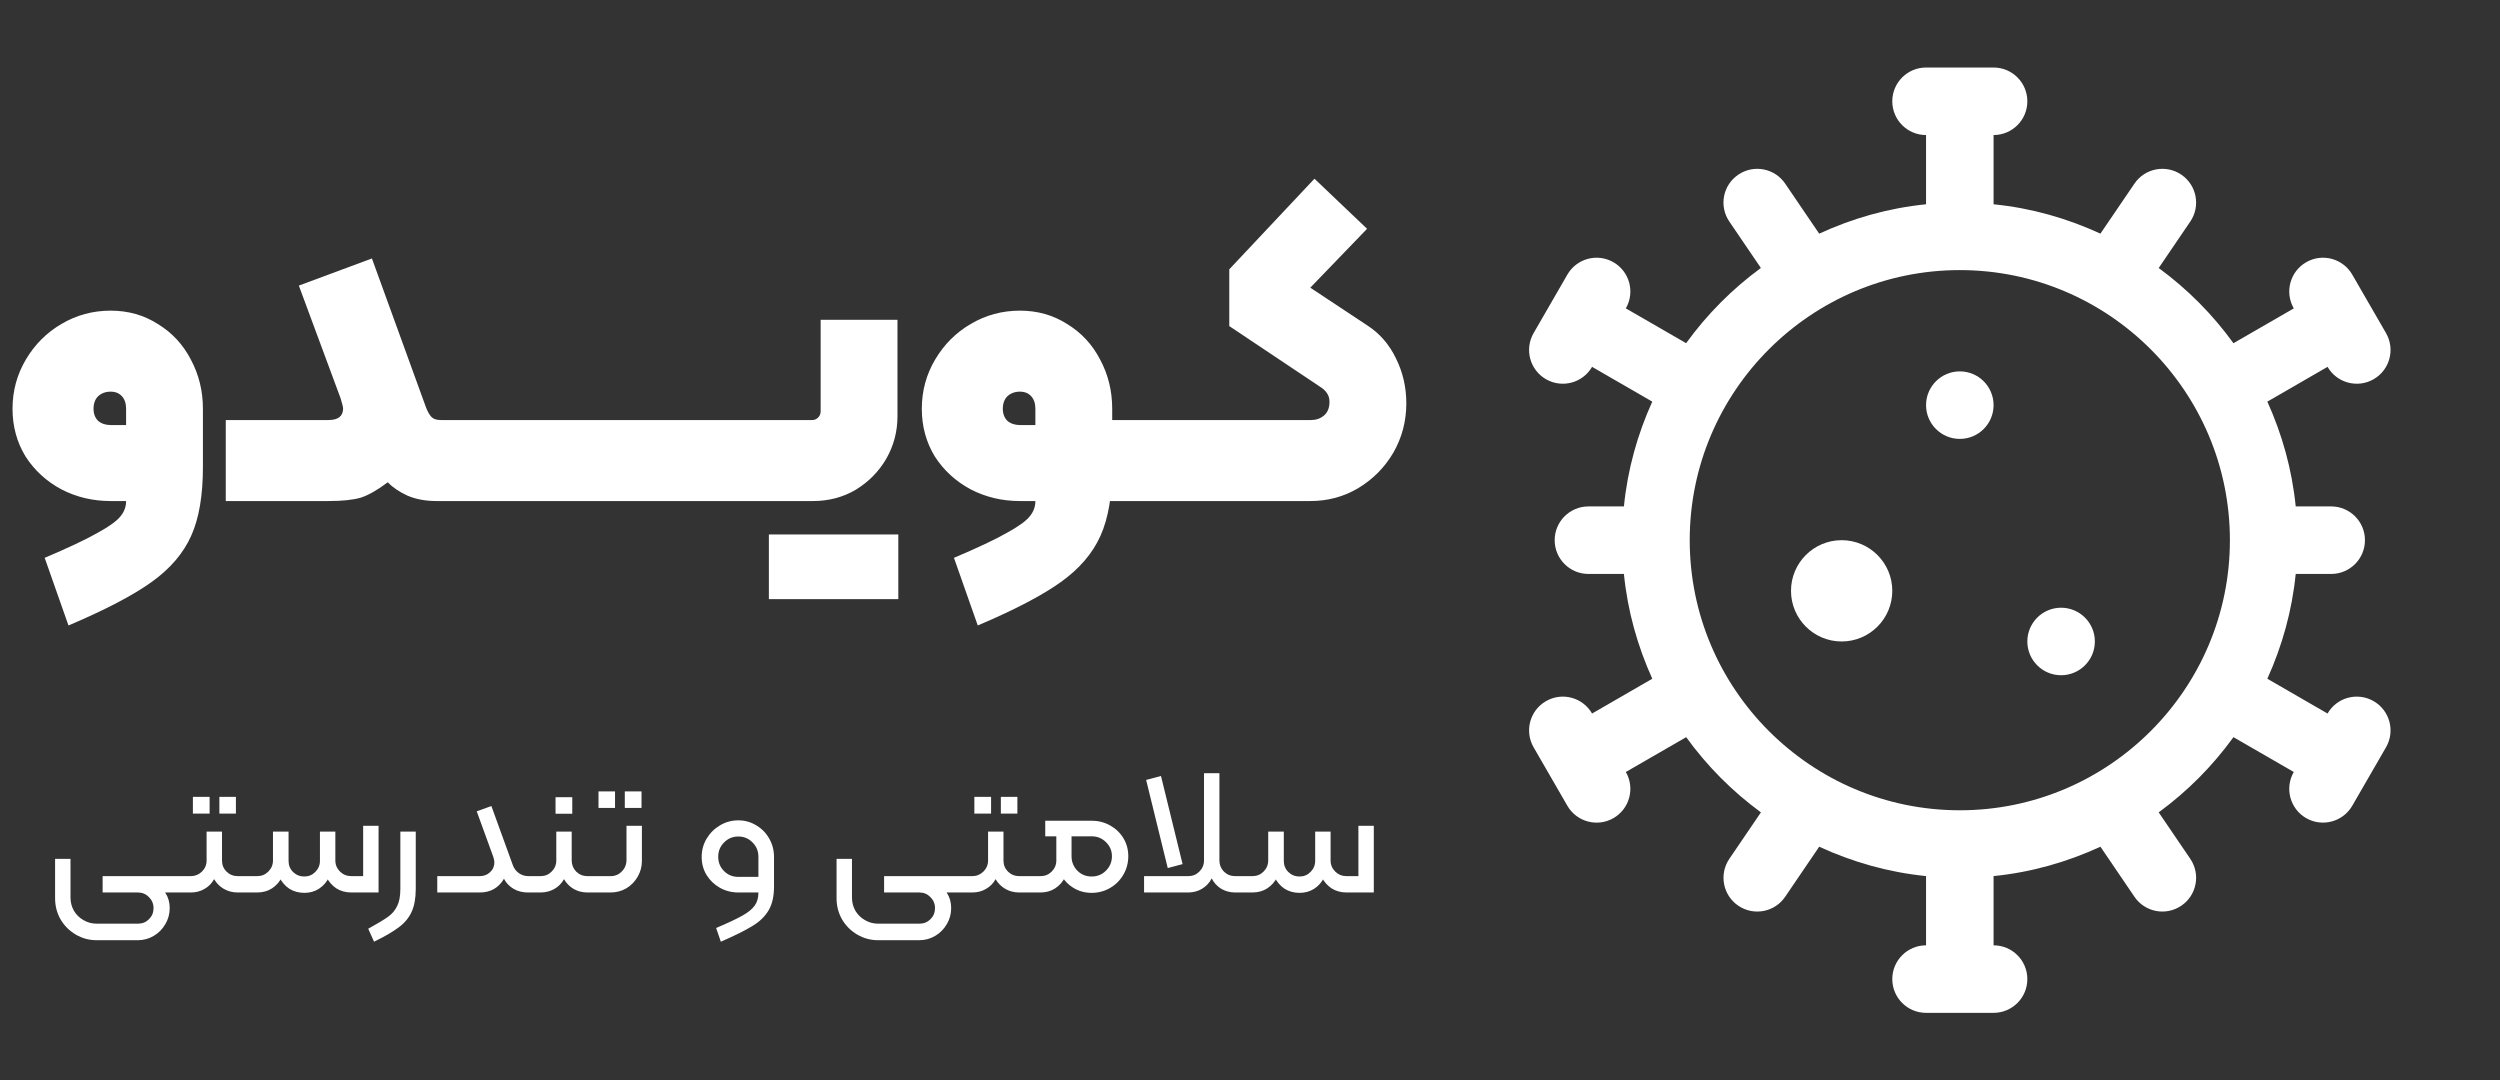 <svg width="479" height="207" viewBox="0 0 479 207" fill="none" xmlns="http://www.w3.org/2000/svg">
<rect x="0" y="0" width="479" height="207" fill="#333333" stroke="none"/>
<path d="M388.438 122.906C388.438 119.336 391.336 116.438 394.906 116.438C398.477 116.438 401.375 119.336 401.375 122.906C401.375 126.477 398.477 129.375 394.906 129.375C391.336 129.375 388.438 126.477 388.438 122.906Z" fill="white"/>
<path d="M369.031 77.625C369.031 74.054 371.929 71.156 375.5 71.156C379.071 71.156 381.969 74.054 381.969 77.625C381.969 81.196 379.071 84.094 375.5 84.094C371.929 84.094 369.031 81.196 369.031 77.625Z" fill="white"/>
<path d="M343.156 113.203C343.156 107.847 347.503 103.5 352.859 103.5C358.215 103.5 362.562 107.847 362.562 113.203C362.562 118.559 358.215 122.906 352.859 122.906C347.503 122.906 343.156 118.559 343.156 113.203Z" fill="white"/>
<path d="M296.206 134.343C293.114 136.128 292.053 140.087 293.839 143.179L300.307 154.383C302.086 157.462 306.039 158.543 309.144 156.751C312.236 154.965 313.297 151.007 311.511 147.914L323.071 141.239C327.062 146.763 331.894 151.621 337.393 155.651L331.344 164.546C329.333 167.502 330.102 171.525 333.052 173.531C336.002 175.536 340.025 174.786 342.037 171.823L348.558 162.23C354.91 165.154 361.78 167.133 369.031 167.858V181.125C365.461 181.125 362.562 184.023 362.562 187.594C362.562 191.165 365.461 194.062 369.031 194.062H381.969C385.54 194.062 388.438 191.165 388.438 187.594C388.438 184.023 385.54 181.125 381.969 181.125V167.858C389.22 167.133 396.09 165.16 402.442 162.23L408.963 171.823C410.981 174.786 414.998 175.536 417.948 173.531C420.904 171.519 421.667 167.502 419.656 164.546L413.607 155.651C419.106 151.621 423.938 146.763 427.929 141.239L439.489 147.914C437.703 151.013 438.764 154.965 441.856 156.751C444.961 158.536 448.914 157.456 450.693 154.383L457.161 143.179C458.947 140.081 457.886 136.128 454.794 134.343C451.682 132.551 447.743 133.619 445.958 136.711L434.424 130.048C437.244 123.805 439.152 117.065 439.858 109.969H446.656C450.227 109.969 453.125 107.071 453.125 103.5C453.125 99.929 450.227 97.031 446.656 97.031H439.858C439.152 89.929 437.244 83.195 434.424 76.952L445.958 70.289C447.762 73.401 451.715 74.429 454.794 72.657C457.886 70.872 458.947 66.913 457.161 63.821L450.693 52.617C448.901 49.518 444.948 48.457 441.856 50.249C438.764 52.035 437.703 55.993 439.489 59.086L427.929 65.761C423.938 60.237 419.106 55.379 413.607 51.349L419.656 42.454C421.667 39.498 420.898 35.475 417.948 33.469C414.992 31.457 410.968 32.227 408.963 35.177L402.442 44.764C396.09 41.84 389.22 39.86 381.969 39.142V25.875C385.54 25.875 388.438 22.977 388.438 19.406C388.438 15.835 385.54 12.938 381.969 12.938H369.031C365.461 12.938 362.562 15.835 362.562 19.406C362.562 22.977 365.461 25.875 369.031 25.875V39.142C361.78 39.867 354.91 41.84 348.558 44.77L342.037 35.177C340.032 32.227 336.008 31.457 333.052 33.469C330.096 35.475 329.326 39.492 331.338 42.448L337.386 51.343C331.888 55.373 327.056 60.23 323.064 65.755L311.511 59.086C313.297 55.987 312.236 52.035 309.144 50.249C306.039 48.457 302.093 49.525 300.307 52.617L293.839 63.821C292.053 66.919 293.114 70.872 296.206 72.657C299.285 74.429 303.238 73.401 305.042 70.289L316.576 76.952C313.749 83.195 311.848 89.929 311.142 97.031H304.344C300.773 97.031 297.875 99.929 297.875 103.5C297.875 107.071 300.773 109.969 304.344 109.969H311.142C311.848 117.071 313.756 123.805 316.576 130.048L305.042 136.711C303.244 133.612 299.305 132.551 296.206 134.343ZM375.5 51.75C404.034 51.75 427.25 74.966 427.25 103.5C427.25 132.034 404.034 155.25 375.5 155.25C346.966 155.25 323.75 132.034 323.75 103.5C323.75 74.966 346.966 51.75 375.5 51.75Z" fill="white"/>
<path d="M10.556 164.556H13.508V171.972C13.508 172.884 13.724 173.724 14.156 174.492C14.612 175.26 15.224 175.86 15.992 176.292C16.76 176.748 17.6 176.976 18.512 176.976H26.432C27.272 176.976 27.98 176.688 28.556 176.112C29.132 175.536 29.42 174.828 29.42 173.988C29.42 173.172 29.12 172.464 28.52 171.864C27.944 171.288 27.248 171 26.432 171H20.672V168.48H26.396C27.524 168.48 28.556 168.708 29.492 169.164C30.428 169.62 31.16 170.256 31.688 171.072C32.24 171.912 32.516 172.884 32.516 173.988C32.516 175.092 32.24 176.112 31.688 177.048C31.136 178.008 30.392 178.764 29.456 179.316C28.52 179.868 27.5 180.144 26.396 180.144H18.512C17.072 180.144 15.74 179.784 14.516 179.064C13.292 178.344 12.32 177.372 11.6 176.148C10.904 174.924 10.556 173.58 10.556 172.116V164.556ZM19.664 171V167.868H34.46C34.7 167.868 34.82 167.988 34.82 168.228V170.64C34.82 170.88 34.7 171 34.46 171H19.664ZM34.113 168.228C34.113 167.988 34.233 167.868 34.473 167.868H36.561C37.377 167.868 38.085 167.58 38.685 167.004C39.285 166.404 39.585 165.696 39.585 164.88V159.336H42.537V164.88C42.537 165.72 42.825 166.428 43.401 167.004C44.001 167.58 44.721 167.868 45.561 167.868H47.613C47.853 167.868 47.973 167.988 47.973 168.228V170.64C47.973 170.88 47.853 171 47.613 171H45.561C44.577 171 43.689 170.772 42.897 170.316C42.105 169.86 41.481 169.236 41.025 168.444C40.593 169.236 39.981 169.86 39.189 170.316C38.421 170.772 37.545 171 36.561 171H34.473C34.233 171 34.113 170.88 34.113 170.64V168.228ZM36.957 152.676H40.161V155.88H36.957V152.676ZM42.033 152.676H45.201V155.88H42.033V152.676ZM67.313 171C66.233 171 65.273 170.736 64.433 170.208C63.617 169.656 62.981 168.924 62.525 168.012C62.093 167.1 61.877 166.092 61.877 164.988V159.336H64.253V164.88C64.253 165.696 64.553 166.404 65.153 167.004C65.753 167.58 66.473 167.868 67.313 167.868H69.581V158.22H72.533V171H67.313ZM47.621 171C47.381 171 47.261 170.88 47.261 170.64V168.228C47.261 167.988 47.381 167.868 47.621 167.868H49.277C50.117 167.868 50.825 167.58 51.401 167.004C52.001 166.404 52.301 165.696 52.301 164.88V159.336H54.713V164.988C54.713 166.092 54.485 167.1 54.029 168.012C53.597 168.924 52.961 169.656 52.121 170.208C51.305 170.736 50.357 171 49.277 171H47.621ZM58.313 171.072C57.233 171.072 56.273 170.808 55.433 170.28C54.617 169.728 53.981 168.996 53.525 168.084C53.069 167.172 52.841 166.164 52.841 165.06V159.336H55.289V164.952C55.289 165.792 55.577 166.5 56.153 167.076C56.753 167.652 57.473 167.94 58.313 167.94C59.129 167.94 59.825 167.652 60.401 167.076C61.001 166.476 61.301 165.768 61.301 164.952V159.336H63.713V165.06C63.713 166.164 63.485 167.172 63.029 168.084C62.597 168.996 61.961 169.728 61.121 170.28C60.305 170.808 59.369 171.072 58.313 171.072ZM70.552 177.948C72.328 176.964 73.6 176.196 74.368 175.644C75.136 175.092 75.712 174.408 76.096 173.592C76.504 172.8 76.708 171.708 76.708 170.316V159.336H79.66V170.316C79.66 172.092 79.396 173.556 78.868 174.708C78.34 175.86 77.524 176.844 76.42 177.66C75.316 178.5 73.732 179.424 71.668 180.432L70.552 177.948ZM83.781 167.868H91.917C92.709 167.868 93.369 167.616 93.897 167.112C94.449 166.608 94.725 165.972 94.725 165.204C94.725 164.988 94.653 164.64 94.509 164.16L91.341 155.448L94.149 154.44L98.253 165.744C98.469 166.368 98.853 166.884 99.405 167.292C99.957 167.676 100.569 167.868 101.241 167.868H101.745C101.985 167.868 102.105 167.988 102.105 168.228V170.64C102.105 170.88 101.985 171 101.745 171H101.133C100.101 171 99.177 170.76 98.361 170.28C97.545 169.776 96.945 169.14 96.561 168.372C95.529 170.124 93.981 171 91.917 171H83.781V167.868ZM101.402 168.228C101.402 167.988 101.522 167.868 101.762 167.868H103.562C104.402 167.868 105.11 167.58 105.686 167.004C106.286 166.404 106.586 165.696 106.586 164.88V159.336H109.538V164.88C109.538 165.696 109.826 166.404 110.402 167.004C111.002 167.58 111.722 167.868 112.562 167.868H114.362C114.602 167.868 114.722 167.988 114.722 168.228V170.64C114.722 170.88 114.602 171 114.362 171H112.562C111.578 171 110.69 170.772 109.898 170.316C109.13 169.86 108.518 169.236 108.062 168.444C107.63 169.236 107.018 169.86 106.226 170.316C105.434 170.772 104.546 171 103.562 171H101.762C101.522 171 101.402 170.88 101.402 170.64V168.228ZM106.442 152.748H109.646V155.916H106.442V152.748ZM114.348 171C114.108 171 113.988 170.88 113.988 170.64V168.228C113.988 167.988 114.108 167.868 114.348 167.868H117.012C117.852 167.868 118.56 167.568 119.136 166.968C119.736 166.368 120.036 165.636 120.036 164.772V158.22H122.988V164.952C122.988 166.056 122.712 167.076 122.16 168.012C121.632 168.924 120.912 169.656 120 170.208C119.088 170.736 118.08 171 116.976 171H114.348ZM114.672 151.632H117.84V154.8H114.672V151.632ZM119.712 151.632H122.916V154.8H119.712V151.632ZM137.213 177.804C139.517 176.82 141.197 176.028 142.253 175.428C143.333 174.828 144.113 174.192 144.593 173.52C145.073 172.872 145.313 172.032 145.313 171H141.461C140.189 171 139.013 170.7 137.933 170.1C136.877 169.5 136.025 168.684 135.377 167.652C134.753 166.62 134.441 165.468 134.441 164.196C134.441 162.924 134.753 161.76 135.377 160.704C136.025 159.624 136.877 158.772 137.933 158.148C139.013 157.5 140.189 157.176 141.461 157.176C142.709 157.176 143.861 157.5 144.917 158.148C145.973 158.772 146.801 159.624 147.401 160.704C148.001 161.76 148.301 162.924 148.301 164.196V169.884C148.301 171.78 147.941 173.316 147.221 174.492C146.501 175.668 145.469 176.652 144.125 177.444C142.805 178.26 140.801 179.256 138.113 180.432L137.213 177.804ZM145.313 168.012V164.16C145.313 163.08 144.941 162.168 144.197 161.424C143.453 160.656 142.541 160.272 141.461 160.272C140.381 160.272 139.469 160.656 138.725 161.424C137.981 162.168 137.609 163.08 137.609 164.16C137.609 165.24 137.981 166.152 138.725 166.896C139.469 167.64 140.381 168.012 141.461 168.012H145.313ZM160.286 164.556H163.238V171.972C163.238 172.884 163.454 173.724 163.886 174.492C164.342 175.26 164.954 175.86 165.722 176.292C166.49 176.748 167.33 176.976 168.242 176.976H176.162C177.002 176.976 177.71 176.688 178.286 176.112C178.862 175.536 179.15 174.828 179.15 173.988C179.15 173.172 178.85 172.464 178.25 171.864C177.674 171.288 176.978 171 176.162 171H170.402V168.48H176.126C177.254 168.48 178.286 168.708 179.222 169.164C180.158 169.62 180.89 170.256 181.418 171.072C181.97 171.912 182.246 172.884 182.246 173.988C182.246 175.092 181.97 176.112 181.418 177.048C180.866 178.008 180.122 178.764 179.186 179.316C178.25 179.868 177.23 180.144 176.126 180.144H168.242C166.802 180.144 165.47 179.784 164.246 179.064C163.022 178.344 162.05 177.372 161.33 176.148C160.634 174.924 160.286 173.58 160.286 172.116V164.556ZM169.394 171V167.868H184.19C184.43 167.868 184.55 167.988 184.55 168.228V170.64C184.55 170.88 184.43 171 184.19 171H169.394ZM183.843 168.228C183.843 167.988 183.963 167.868 184.203 167.868H186.291C187.107 167.868 187.815 167.58 188.415 167.004C189.015 166.404 189.315 165.696 189.315 164.88V159.336H192.267V164.88C192.267 165.72 192.555 166.428 193.131 167.004C193.731 167.58 194.451 167.868 195.291 167.868H197.343C197.583 167.868 197.703 167.988 197.703 168.228V170.64C197.703 170.88 197.583 171 197.343 171H195.291C194.307 171 193.419 170.772 192.627 170.316C191.835 169.86 191.211 169.236 190.755 168.444C190.323 169.236 189.711 169.86 188.919 170.316C188.151 170.772 187.275 171 186.291 171H184.203C183.963 171 183.843 170.88 183.843 170.64V168.228ZM186.687 152.676H189.891V155.88H186.687V152.676ZM191.763 152.676H194.931V155.88H191.763V152.676ZM209.16 171.072C207.888 171.072 206.736 170.76 205.704 170.136C204.672 169.512 203.856 168.66 203.256 167.58C202.68 166.5 202.392 165.324 202.392 164.052V160.236H200.268V157.248H209.16C210.432 157.248 211.608 157.548 212.688 158.148C213.768 158.748 214.62 159.564 215.244 160.596C215.868 161.628 216.18 162.78 216.18 164.052C216.18 165.324 215.868 166.5 215.244 167.58C214.62 168.66 213.768 169.512 212.688 170.136C211.608 170.76 210.432 171.072 209.16 171.072ZM197.352 171C197.112 171 196.992 170.88 196.992 170.64V168.228C196.992 167.988 197.112 167.868 197.352 167.868H199.368C200.208 167.868 200.916 167.58 201.492 167.004C202.092 166.404 202.392 165.696 202.392 164.88V160.992H204.768V164.988C204.768 166.092 204.54 167.1 204.084 168.012C203.652 168.924 203.016 169.656 202.176 170.208C201.36 170.736 200.424 171 199.368 171H197.352ZM209.16 167.94C210.24 167.94 211.152 167.568 211.896 166.824C212.664 166.056 213.048 165.132 213.048 164.052C213.048 162.996 212.664 162.096 211.896 161.352C211.152 160.608 210.24 160.236 209.16 160.236H205.308V164.052C205.308 165.132 205.68 166.056 206.424 166.824C207.168 167.568 208.08 167.94 209.16 167.94ZM219.204 167.868H227.664C228.504 167.868 229.212 167.58 229.788 167.004C230.388 166.404 230.688 165.696 230.688 164.88V148.14H233.64V164.88C233.64 165.696 233.928 166.404 234.504 167.004C235.104 167.58 235.824 167.868 236.664 167.868H238.32C238.56 167.868 238.68 167.988 238.68 168.228V170.64C238.68 170.88 238.56 171 238.32 171H236.664C235.68 171 234.78 170.76 233.964 170.28C233.172 169.776 232.572 169.116 232.164 168.3C231.756 169.116 231.144 169.776 230.328 170.28C229.536 170.76 228.648 171 227.664 171H219.204V167.868ZM219.6 149.436L222.444 148.68L226.584 165.564L223.74 166.32L219.6 149.436ZM258.001 171C256.921 171 255.961 170.736 255.121 170.208C254.305 169.656 253.669 168.924 253.213 168.012C252.781 167.1 252.565 166.092 252.565 164.988V159.336H254.941V164.88C254.941 165.696 255.241 166.404 255.841 167.004C256.441 167.58 257.161 167.868 258.001 167.868H260.269V158.22H263.221V171H258.001ZM238.309 171C238.069 171 237.949 170.88 237.949 170.64V168.228C237.949 167.988 238.069 167.868 238.309 167.868H239.965C240.805 167.868 241.513 167.58 242.089 167.004C242.689 166.404 242.989 165.696 242.989 164.88V159.336H245.401V164.988C245.401 166.092 245.173 167.1 244.717 168.012C244.285 168.924 243.649 169.656 242.809 170.208C241.993 170.736 241.045 171 239.965 171H238.309ZM249.001 171.072C247.921 171.072 246.961 170.808 246.121 170.28C245.305 169.728 244.669 168.996 244.213 168.084C243.757 167.172 243.529 166.164 243.529 165.06V159.336H245.977V164.952C245.977 165.792 246.265 166.5 246.841 167.076C247.441 167.652 248.161 167.94 249.001 167.94C249.817 167.94 250.513 167.652 251.089 167.076C251.689 166.476 251.989 165.768 251.989 164.952V159.336H254.401V165.06C254.401 166.164 254.173 167.172 253.717 168.084C253.285 168.996 252.649 169.728 251.809 170.28C250.993 170.808 250.057 171.072 249.001 171.072Z" fill="white"/>
<path d="M8.56 106.88C13.093 104.96 16.48 103.36 18.72 102.08C20.96 100.853 22.427 99.787 23.12 98.88C23.813 98.027 24.16 97.067 24.16 96H21.2C17.787 96 14.64 95.253 11.76 93.76C8.88 92.213 6.587 90.107 4.88 87.44C3.227 84.72 2.4 81.68 2.4 78.32C2.4 74.907 3.253 71.76 4.96 68.88C6.667 66 8.933 63.733 11.76 62.08C14.64 60.373 17.787 59.52 21.2 59.52C24.56 59.52 27.573 60.373 30.24 62.08C32.96 63.733 35.067 66 36.56 68.88C38.107 71.76 38.88 74.907 38.88 78.32V89.44C38.88 94.933 38.133 99.333 36.64 102.64C35.147 106 32.613 108.96 29.04 111.52C25.467 114.08 20.16 116.853 13.12 119.84L8.56 106.88ZM24.16 81.44V78.32C24.16 77.307 23.893 76.507 23.36 75.92C22.827 75.333 22.107 75.04 21.2 75.04C20.24 75.04 19.44 75.333 18.8 75.92C18.213 76.507 17.92 77.307 17.92 78.32C17.92 79.28 18.213 80.053 18.8 80.64C19.44 81.173 20.24 81.44 21.2 81.44H24.16ZM43.259 80.48H62.939C64.806 80.48 65.739 79.733 65.739 78.24C65.739 78.027 65.579 77.387 65.259 76.32L57.259 54.72L71.259 49.52L81.659 78.16C81.979 78.96 82.326 79.547 82.699 79.92C83.073 80.293 83.659 80.48 84.459 80.48C84.993 80.48 85.259 80.747 85.259 81.28V95.2C85.259 95.733 84.993 96 84.459 96H83.659C81.526 96 79.659 95.653 78.059 94.96C76.459 94.213 75.206 93.36 74.299 92.4C72.326 93.893 70.593 94.88 69.099 95.36C67.606 95.787 65.553 96 62.939 96H43.259V80.48ZM84.453 96C83.92 96 83.653 95.733 83.653 95.2V81.28C83.653 80.747 83.92 80.48 84.453 80.48H93.093C93.626 80.48 93.893 80.747 93.893 81.28V95.2C93.893 95.733 93.626 96 93.093 96H84.453ZM93.125 96C92.592 96 92.325 95.733 92.325 95.2V81.28C92.325 80.747 92.592 80.48 93.125 80.48H101.765C102.298 80.48 102.565 80.747 102.565 81.28V95.2C102.565 95.733 102.298 96 101.765 96H93.125ZM101.797 96C101.264 96 100.997 95.733 100.997 95.2V81.28C100.997 80.747 101.264 80.48 101.797 80.48H110.437C110.97 80.48 111.237 80.747 111.237 81.28V95.2C111.237 95.733 110.97 96 110.437 96H101.797ZM110.469 96C109.935 96 109.669 95.733 109.669 95.2V81.28C109.669 80.747 109.935 80.48 110.469 80.48H119.109C119.642 80.48 119.909 80.747 119.909 81.28V95.2C119.909 95.733 119.642 96 119.109 96H110.469ZM119.141 96C118.607 96 118.341 95.733 118.341 95.2V81.28C118.341 80.747 118.607 80.48 119.141 80.48H127.781C128.314 80.48 128.581 80.747 128.581 81.28V95.2C128.581 95.733 128.314 96 127.781 96H119.141ZM127.812 96C127.279 96 127.012 95.733 127.012 95.2V81.28C127.012 80.747 127.279 80.48 127.812 80.48H136.453C136.986 80.48 137.253 80.747 137.253 81.28V95.2C137.253 95.733 136.986 96 136.453 96H127.812ZM136.484 96C135.951 96 135.684 95.733 135.684 95.2V81.28C135.684 80.747 135.951 80.48 136.484 80.48H145.124C145.658 80.48 145.924 80.747 145.924 81.28V95.2C145.924 95.733 145.658 96 145.124 96H136.484ZM145.156 96C144.623 96 144.356 95.733 144.356 95.2V81.28C144.356 80.747 144.623 80.48 145.156 80.48H155.636C156.063 80.48 156.436 80.32 156.756 80C157.076 79.68 157.236 79.28 157.236 78.8V61.28H171.956V79.76C171.956 82.693 171.236 85.413 169.796 87.92C168.356 90.373 166.41 92.347 163.956 93.84C161.503 95.28 158.783 96 155.796 96H145.156ZM147.316 102.4H159.716V114.8H147.316V102.4ZM159.716 102.4H172.116V114.8H159.716V102.4ZM182.779 106.88C187.312 104.96 190.699 103.36 192.939 102.08C195.179 100.853 196.645 99.787 197.339 98.88C198.032 98.027 198.379 97.067 198.379 96H195.419C192.005 96 188.859 95.253 185.979 93.76C183.099 92.213 180.805 90.107 179.099 87.44C177.445 84.72 176.619 81.68 176.619 78.32C176.619 74.907 177.472 71.76 179.179 68.88C180.885 66 183.152 63.733 185.979 62.08C188.859 60.373 192.005 59.52 195.419 59.52C198.779 59.52 201.792 60.373 204.459 62.08C207.179 63.733 209.285 66 210.779 68.88C212.325 71.76 213.099 74.907 213.099 78.32V89.44C213.099 94.933 212.352 99.333 210.859 102.64C209.365 106 206.832 108.96 203.259 111.52C199.685 114.08 194.379 116.853 187.339 119.84L182.779 106.88ZM195.419 81.44H198.379V78.32C198.379 77.307 198.112 76.507 197.579 75.92C197.045 75.333 196.325 75.04 195.419 75.04C194.459 75.04 193.659 75.333 193.019 75.92C192.432 76.507 192.139 77.307 192.139 78.32C192.139 79.28 192.432 80.053 193.019 80.64C193.659 81.173 194.459 81.44 195.419 81.44ZM212.299 80.48H215.579C216.112 80.48 216.379 80.747 216.379 81.28V95.2C216.379 95.733 216.112 96 215.579 96H212.299V80.48ZM215.547 96C215.014 96 214.747 95.733 214.747 95.2V81.28C214.747 80.747 215.014 80.48 215.547 80.48H224.187C224.72 80.48 224.987 80.747 224.987 81.28V95.2C224.987 95.733 224.72 96 224.187 96H215.547ZM224.219 96C223.685 96 223.419 95.733 223.419 95.2V81.28C223.419 80.747 223.685 80.48 224.219 80.48H232.859C233.392 80.48 233.659 80.747 233.659 81.28V95.2C233.659 95.733 233.392 96 232.859 96H224.219ZM232.091 81.28C232.091 80.747 232.357 80.48 232.891 80.48H251.211C252.171 80.48 252.997 80.187 253.691 79.6C254.384 79.013 254.731 78.133 254.731 76.96C254.731 75.787 254.117 74.827 252.891 74.08L235.531 62.48V51.6L251.851 34.24L261.931 43.84L251.051 55.12L261.931 62.32C264.331 63.867 266.171 65.973 267.451 68.64C268.784 71.307 269.451 74.187 269.451 77.28C269.451 80.693 268.624 83.84 266.971 86.72C265.317 89.547 263.077 91.813 260.251 93.52C257.477 95.173 254.411 96 251.051 96H232.891C232.357 96 232.091 95.733 232.091 95.2V81.28Z" fill="white"/>
</svg>
